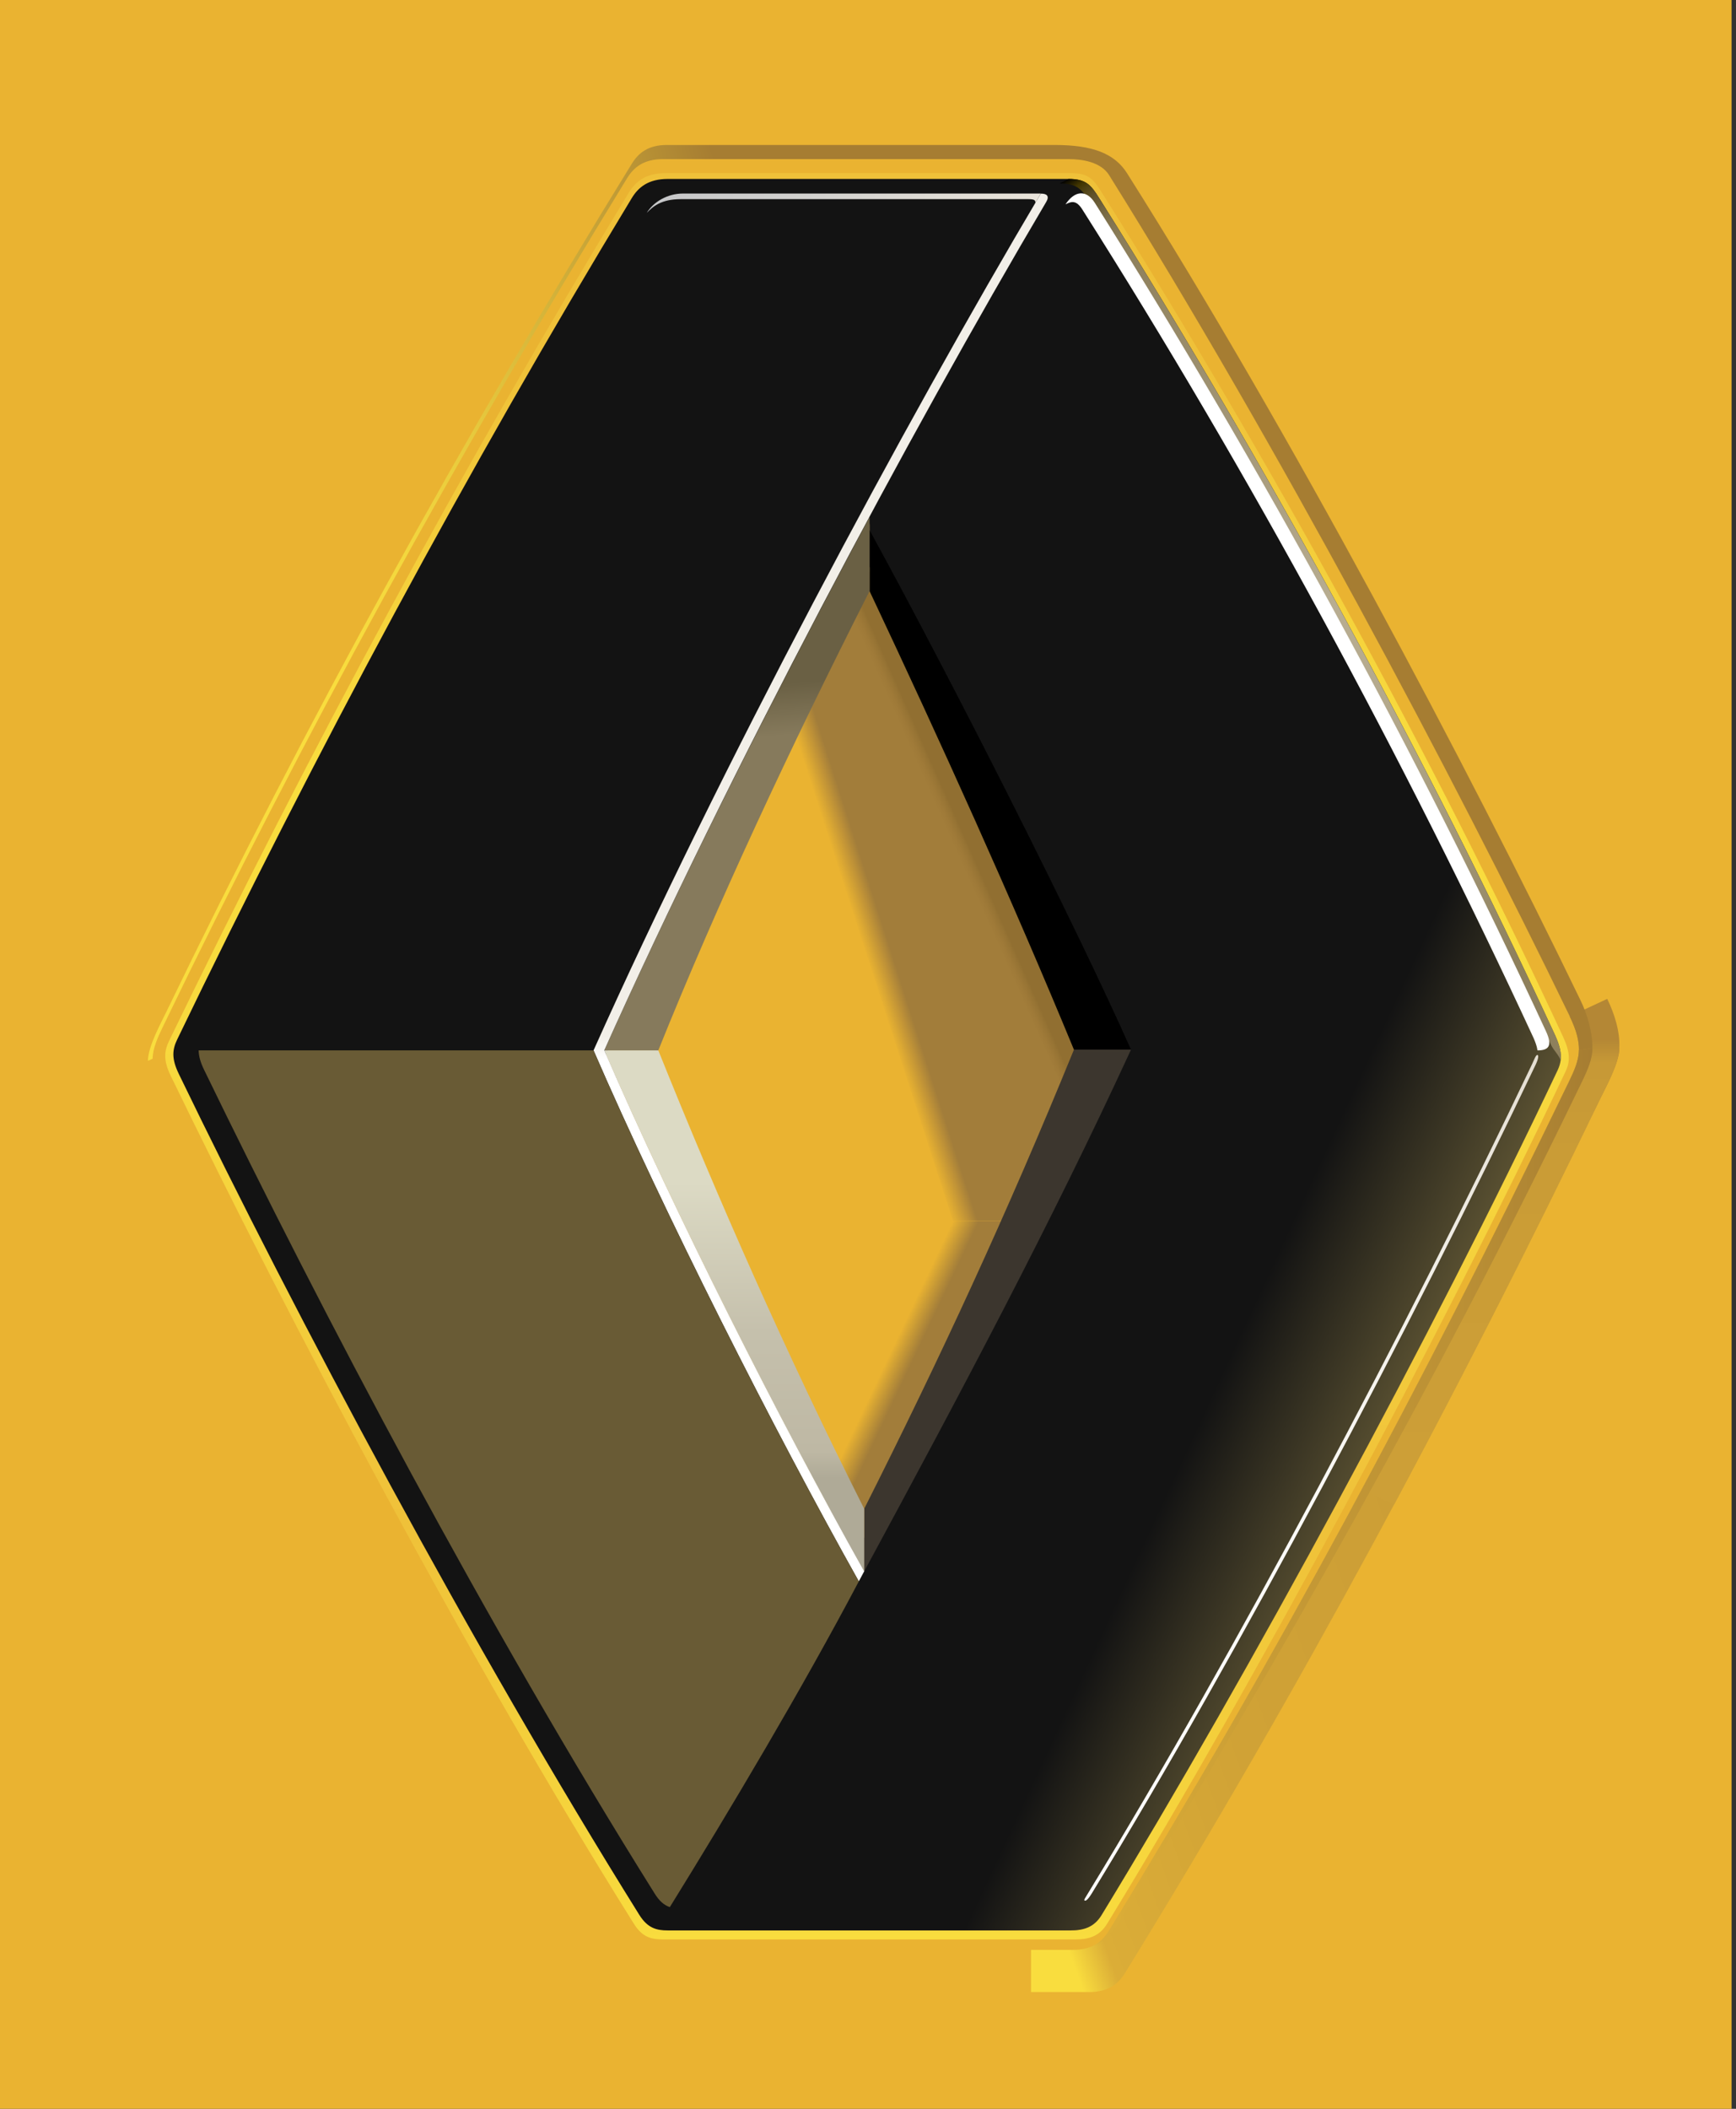<svg width="140" height="170" viewBox="0 0 140 170" fill="none" xmlns="http://www.w3.org/2000/svg">
<rect x="0" y="0" width="140" height="170" fill="#333333" stroke="none"/>
<g clip-path="url(#clip0)">
<path d="M0 0H139.643V170H0V0Z" fill="#EAB331"/>
<path d="M76.846 98.427L66.251 120.773L70.88 129.538L86.281 98.418L76.846 98.427Z" fill="url(#paint0_linear)"/>
<path d="M69.349 36L61.25 50.301L76.846 98.418H86.281L93.326 84.171L69.349 36Z" fill="url(#paint1_linear)"/>
<path d="M126.056 83.584C115.576 60.98 102.362 36.944 88.855 15.523C88.174 14.438 87.784 13.957 86.359 13.957H53.654C52.088 13.957 51.265 14.633 50.716 15.523C37.271 37.62 24.915 60.615 13.639 83.904C13.223 84.767 13.179 85.497 13.763 86.716C23.349 106.481 37.431 133.25 51.123 155.088C51.805 156.183 52.548 156.343 53.433 156.343H86.784C87.855 156.343 88.687 156.058 89.28 155.088C101.344 135.368 116.063 107.87 126.242 86.405C126.64 85.577 126.631 84.83 126.056 83.584ZM125.135 86.387C115.151 107.647 100.485 134.869 88.66 154.403C88.076 155.364 87.262 155.631 86.217 155.631H53.964C53.097 155.631 52.371 155.471 51.698 154.403C38.289 132.769 24.26 106.268 14.869 86.698C14.294 85.497 14.329 84.767 14.745 83.913C25.8 60.846 37.908 38.092 51.088 16.217C51.619 15.336 52.424 14.669 53.964 14.669H86.032C87.421 14.669 87.811 15.141 88.483 16.217C101.716 37.433 114.682 61.22 124.95 83.611C125.516 84.83 125.516 85.568 125.135 86.387Z" fill="url(#paint2_linear)"/>
<path d="M85.679 87.634L67.968 48.016L68.322 42.738C75.155 55.224 85.006 74.704 90.635 87.269L85.679 87.634Z" fill="url(#paint3_linear)"/>
<path d="M125.42 83.474C115.064 61.057 101.991 37.216 88.644 15.974C87.971 14.897 87.582 14.426 86.183 14.426H53.842C52.293 14.426 51.478 15.093 50.947 15.974C37.662 37.884 25.439 60.683 14.295 83.786C13.879 84.64 13.835 85.361 14.419 86.571C23.898 106.176 38.042 132.722 51.567 154.382C52.248 155.459 52.974 155.619 53.85 155.619H86.369C87.431 155.619 88.254 155.343 88.839 154.382C100.77 134.822 115.551 107.546 125.624 86.26C125.995 85.45 125.978 84.702 125.42 83.474ZM70.066 124.668C69.942 124.428 69.827 124.179 69.694 123.93V126.688C62.905 114.541 54.576 98.158 48.894 85.031C54.93 71.514 62.595 56.278 70.127 42.236V45.76C70.189 45.635 70.251 45.51 70.313 45.395C75.553 56.456 83.333 73.525 87.715 84.471C83.263 94.99 75.066 114.541 70.066 124.668Z" fill="url(#paint4_linear)"/>
<path d="M85.457 14.791C86.873 14.791 87.245 15.262 87.927 16.339C101.283 37.581 114.701 61.778 125.065 84.195C125.296 84.702 125.791 85.12 125.844 85.503C125.933 84.942 125.809 84.32 125.419 83.474C115.064 61.057 101.991 37.216 88.643 15.974C87.971 14.897 87.581 14.426 86.174 14.426L85.457 14.791Z" fill="url(#paint5_linear)"/>
<path d="M86.608 84.618C81.571 72.417 75.907 59.914 70.127 47.651V42.738C76.96 55.224 86.811 74.704 91.21 84.618H86.608Z" fill="black"/>
<path d="M86.608 84.617H91.21C84.722 98.687 77.535 112.178 69.693 126.674V121.629C75.836 109.437 81.2 97.868 86.608 84.617Z" fill="#3C362E"/>
<path d="M48.734 84.676H53.089C57.94 96.752 63.347 109.006 69.694 121.634V126.68C62.852 114.479 54.461 97.864 48.734 84.676Z" fill="url(#paint6_linear)"/>
<path d="M48.734 84.676C54.815 71.096 62.551 55.79 70.127 41.676V47.647C63.657 60.408 57.877 72.787 53.089 84.676H48.734Z" fill="url(#paint7_linear)"/>
<path d="M84.368 16.286C73.348 34.939 58.806 62.179 48.734 84.667C54.451 97.864 62.851 114.47 69.693 126.671L69.259 127.481C62.417 115.289 53.584 97.864 47.866 84.676C58.063 61.903 72.862 34.28 83.934 15.61C84.421 15.601 84.66 15.805 84.368 16.286Z" fill="url(#paint8_linear)"/>
<path d="M47.867 84.676C53.584 97.873 62.418 115.289 69.26 127.481C64.657 136.193 58.868 145.911 54.018 153.742C53.558 153.582 53.177 153.27 52.779 152.621C39.184 130.916 26.013 105.927 16.454 86.233C16.153 85.61 16.029 85.13 16.02 84.676H47.867Z" fill="#695B35"/>
<path d="M54.894 16.055H82.943C83.439 16.055 83.501 16.153 83.501 16.349L83.934 15.602H55.08C53.832 15.602 52.699 16.269 52.159 17.159C52.655 16.643 53.336 16.055 54.894 16.055Z" fill="url(#paint9_linear)"/>
<path d="M123.986 84.677C124.863 84.677 125.243 84.348 124.668 83.12C114.232 60.587 101.744 37.699 88.29 16.35C87.609 15.273 86.67 15.353 85.927 16.474C86.422 16.225 86.803 16.118 87.299 16.91C100.797 38.188 113.241 61.148 123.676 83.68C123.977 84.366 123.986 84.677 123.986 84.677Z" fill="white"/>
<path d="M123.862 85.791C113.692 107.167 100.071 132.956 88.06 152.615C87.732 153.149 87.546 153.282 87.458 153.202C87.405 153.157 87.484 153.051 87.75 152.615C99.752 132.956 113.374 107.167 123.552 85.791C123.73 85.408 123.862 85.026 123.986 85.044C124.119 85.061 124.03 85.444 123.862 85.791Z" fill="url(#paint10_linear)"/>
<path d="M83.155 160.587H87.838C89.395 160.587 90.201 159.919 90.741 159.03C104.867 136.132 117.427 112.674 129.119 88.433C129.535 87.579 130.597 85.647 130.597 84.473L127.331 84.659C127.331 85.469 126.941 86.35 126.525 87.205C115.116 110.841 103.141 133.258 89.44 155.639C88.9 156.52 88.094 157.187 86.536 157.187H83.147V160.587H83.155Z" fill="url(#paint11_linear)"/>
<path d="M129.615 80.523L126.588 81.938C127.172 83.149 127.332 83.923 127.332 84.662C127.332 85.471 126.942 86.352 126.526 87.207C121.127 98.393 115.604 109.303 109.824 120.071L112.418 121.299C118.206 110.496 123.756 99.55 129.111 88.444C129.527 87.589 130.589 85.658 130.589 84.484C130.66 83.166 130.199 81.725 129.615 80.523Z" fill="url(#paint12_linear)"/>
<path d="M90.042 155.254C103.495 133.273 115.772 111.568 126.995 88.404C127.207 87.977 127.411 87.55 127.614 87.131C128.03 86.268 128.438 85.334 128.42 84.488L127.331 84.657C127.331 85.467 126.942 86.348 126.526 87.203C126.322 87.621 126.119 88.039 125.906 88.475C114.692 111.64 102.893 133.656 89.44 155.637C88.9 156.536 88.272 156.82 88.272 156.82C88.272 156.82 89.192 156.473 90.042 155.254Z" fill="url(#paint13_linear)"/>
<path d="M128.42 84.491C128.42 83.174 128.031 81.822 127.464 80.647C118.268 61.629 104.151 34.941 90.892 13.966C89.883 12.364 88.086 11.688 85.085 11.688H53.77C52.266 11.688 51.487 12.337 50.956 13.191C37.255 35.404 24.712 58.159 13.366 81.67C12.967 82.498 11.932 84.376 11.932 85.515L12.312 85.346C12.312 84.545 12.702 83.672 13.118 82.809C24.518 59.182 36.847 36.756 50.566 14.375C51.106 13.494 51.903 12.827 53.47 12.827H86.183C87.236 12.827 88.776 13.04 89.449 14.126C102.991 35.813 117.109 62.332 126.597 81.937C127.181 83.147 127.34 83.922 127.34 84.66L128.42 84.491Z" fill="url(#paint14_linear)"/>
</g>
<defs>
<linearGradient id="paint0_linear" x1="71.156" y1="110.414" x2="78.854" y2="114.066" gradientUnits="userSpaceOnUse">
<stop stop-color="#EAB331"/>
<stop offset="0.066" stop-color="#D4A334"/>
<stop offset="0.198" stop-color="#AA8339"/>
<stop offset="0.225" stop-color="#A27D3A"/>
</linearGradient>
<linearGradient id="paint1_linear" x1="67.734" y1="70.48" x2="86.945" y2="64.307" gradientUnits="userSpaceOnUse">
<stop stop-color="#EAB331"/>
<stop offset="0.023" stop-color="#DBA833"/>
<stop offset="0.063" stop-color="#BF9237"/>
<stop offset="0.101" stop-color="#A27D3A"/>
</linearGradient>
<linearGradient id="paint2_linear" x1="69.921" y1="12.252" x2="69.921" y2="157.763" gradientUnits="userSpaceOnUse">
<stop offset="0.118" stop-color="#EFC139"/>
<stop offset="0.343" stop-color="#F9DD3E"/>
<stop offset="0.477" stop-color="#F8DA3E"/>
<stop offset="0.612" stop-color="#F5D13C"/>
<stop offset="0.745" stop-color="#F0C23A"/>
<stop offset="0.758" stop-color="#EFC139"/>
<stop offset="1" stop-color="#F9DD3E"/>
</linearGradient>
<linearGradient id="paint3_linear" x1="76.151" y1="66.49" x2="80.567" y2="64.534" gradientUnits="userSpaceOnUse">
<stop stop-color="#A27D3A"/>
<stop offset="0.085" stop-color="#9F7A38"/>
<stop offset="0.181" stop-color="#977434"/>
<stop offset="0.23" stop-color="#916F31"/>
</linearGradient>
<linearGradient id="paint4_linear" x1="23.777" y1="63.335" x2="116.343" y2="106.266" gradientUnits="userSpaceOnUse">
<stop offset="0.86" stop-color="#131313"/>
<stop offset="1" stop-color="#595031"/>
</linearGradient>
<linearGradient id="paint5_linear" x1="83.285" y1="16.316" x2="129.953" y2="82.607" gradientUnits="userSpaceOnUse">
<stop/>
<stop offset="0.012" stop-color="#413500"/>
<stop offset="0.028" stop-color="#5F512A"/>
<stop offset="0.045" stop-color="#736540"/>
<stop offset="0.061" stop-color="#82744F"/>
<stop offset="0.078" stop-color="#8B7D59"/>
<stop offset="0.096" stop-color="#8E805C"/>
<stop offset="0.5" stop-color="#B8AD91"/>
<stop offset="0.607" stop-color="#B4A98C"/>
<stop offset="0.721" stop-color="#A99D7E"/>
<stop offset="0.837" stop-color="#988B69"/>
<stop offset="0.893" stop-color="#8E805C"/>
<stop offset="0.961" stop-color="#8E805C"/>
</linearGradient>
<linearGradient id="paint6_linear" x1="59.214" y1="84.672" x2="59.214" y2="126.676" gradientUnits="userSpaceOnUse">
<stop offset="0.253" stop-color="#DCDAC4"/>
<stop offset="0.54" stop-color="#C5C0AC"/>
<stop offset="0.77" stop-color="#BEB8A4"/>
<stop offset="0.82" stop-color="#AFAA97"/>
</linearGradient>
<linearGradient id="paint7_linear" x1="61.239" y1="83.956" x2="57.616" y2="42.773" gradientUnits="userSpaceOnUse">
<stop offset="0.59" stop-color="#867A5C"/>
<stop offset="0.691" stop-color="#6A6044"/>
</linearGradient>
<linearGradient id="paint8_linear" x1="66.18" y1="127.477" x2="66.18" y2="15.606" gradientUnits="userSpaceOnUse">
<stop offset="0.376" stop-color="white"/>
<stop offset="0.393" stop-color="#F2EFE8"/>
</linearGradient>
<linearGradient id="paint9_linear" x1="52.159" y1="16.377" x2="83.934" y2="16.377" gradientUnits="userSpaceOnUse">
<stop stop-color="#C6C7C9"/>
<stop offset="0.439" stop-color="#D3D2CF"/>
<stop offset="1" stop-color="#E9E4DA"/>
</linearGradient>
<linearGradient id="paint10_linear" x1="78.701" y1="129.028" x2="132.849" y2="109.426" gradientUnits="userSpaceOnUse">
<stop stop-color="white"/>
<stop offset="0.472" stop-color="#FBFAF7"/>
<stop offset="0.76" stop-color="#F1EEE7"/>
<stop offset="0.998" stop-color="#E4DED2"/>
<stop offset="1" stop-color="#E4DED1"/>
</linearGradient>
<linearGradient id="paint11_linear" x1="76.303" y1="134.207" x2="137.718" y2="111.974" gradientUnits="userSpaceOnUse">
<stop offset="0.022" stop-color="#F9DD3E"/>
<stop offset="0.067" stop-color="#DBAD37"/>
<stop offset="0.309" stop-color="#D0A236"/>
<stop offset="0.978" stop-color="#C79936"/>
<stop offset="1" stop-color="#B48735"/>
</linearGradient>
<linearGradient id="paint12_linear" x1="120.21" y1="119.826" x2="120.21" y2="82.059" gradientUnits="userSpaceOnUse">
<stop stop-color="#CD9F37"/>
<stop offset="0.698" stop-color="#CA9C36"/>
<stop offset="0.904" stop-color="#C79936"/>
<stop offset="0.955" stop-color="#B48735"/>
</linearGradient>
<linearGradient id="paint13_linear" x1="88.271" y1="120.651" x2="128.42" y2="120.651" gradientUnits="userSpaceOnUse">
<stop stop-color="#DBAD37"/>
<stop offset="0.041" stop-color="#DBAD37"/>
<stop offset="0.045" stop-color="#DBAD37"/>
<stop offset="0.397" stop-color="#C59935"/>
<stop offset="0.736" stop-color="#BB9035"/>
<stop offset="1" stop-color="#A67D32"/>
</linearGradient>
<linearGradient id="paint14_linear" x1="7.909" y1="70.419" x2="117.172" y2="41.3" gradientUnits="userSpaceOnUse">
<stop offset="0.197" stop-color="#F9DD3E"/>
<stop offset="0.27" stop-color="#F3D73E"/>
<stop offset="0.343" stop-color="#E6C83D"/>
<stop offset="0.416" stop-color="#D4B33A"/>
<stop offset="0.488" stop-color="#BE9936"/>
<stop offset="0.556" stop-color="#A67D32"/>
</linearGradient>
<clipPath id="clip0">
<rect width="139.643" height="170" fill="white"/>
</clipPath>
</defs>
</svg>
